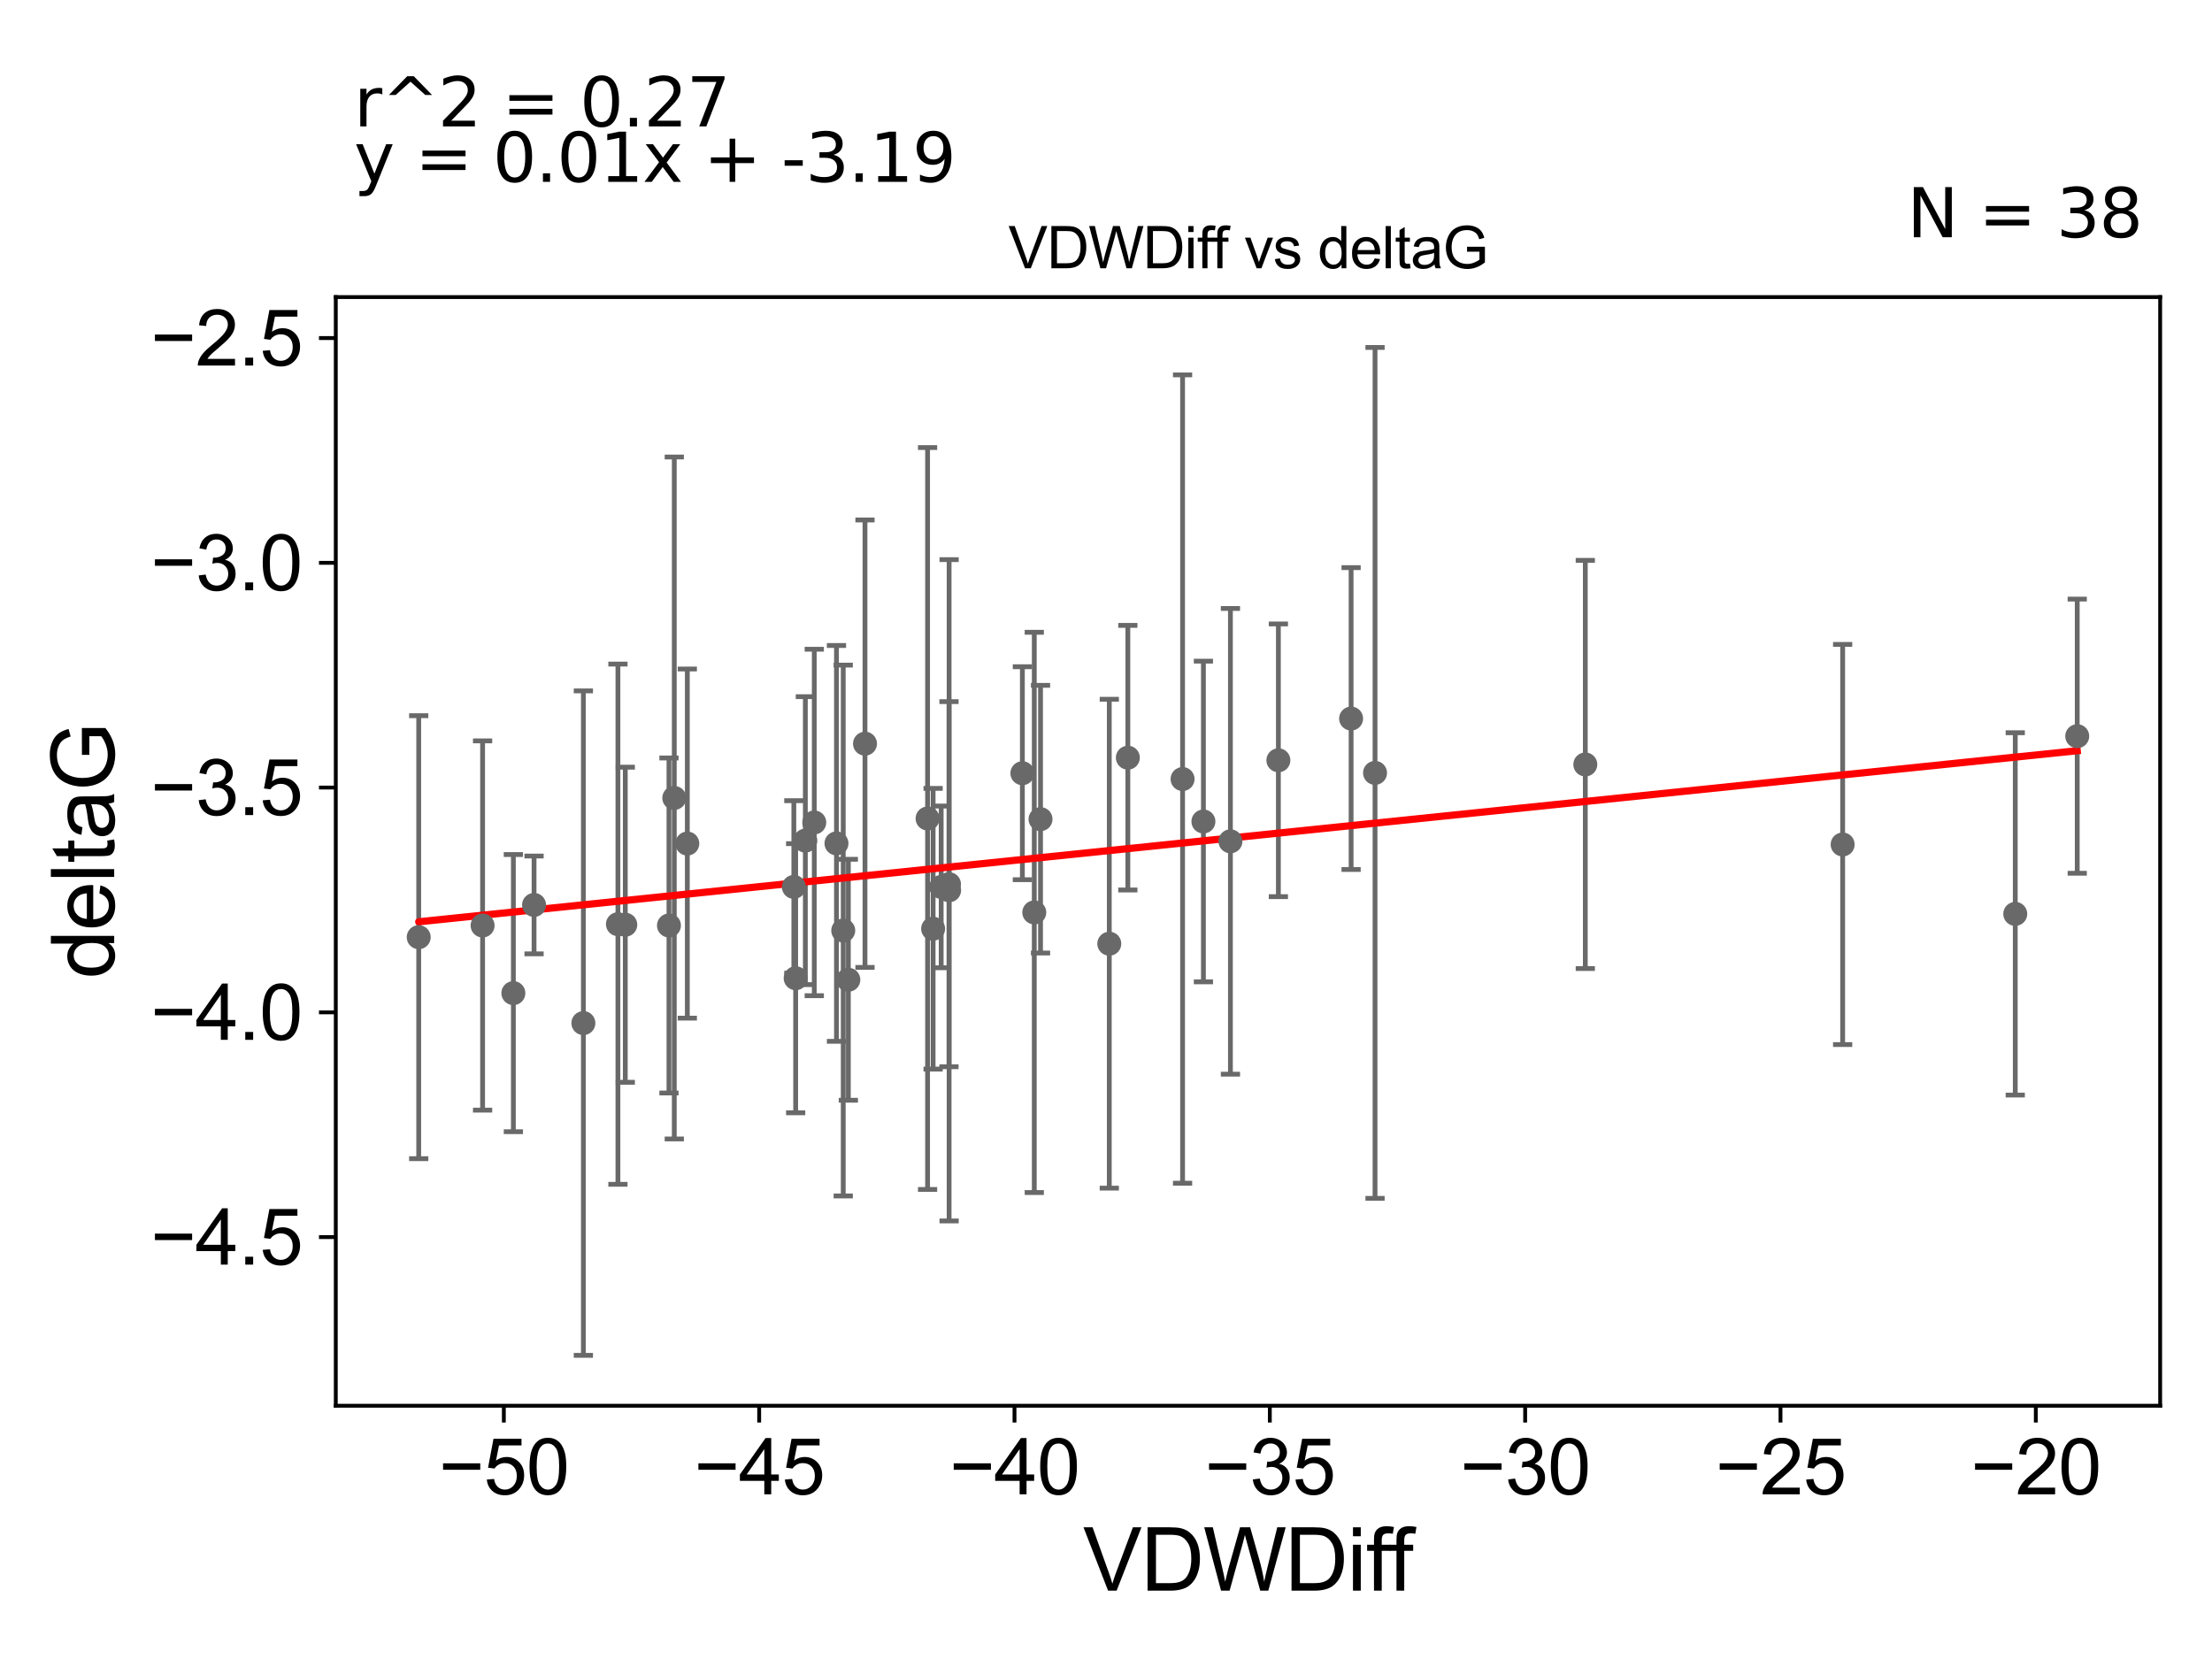 <?xml version="1.0" encoding="utf-8" standalone="no"?>
<!DOCTYPE svg PUBLIC "-//W3C//DTD SVG 1.1//EN"
  "http://www.w3.org/Graphics/SVG/1.1/DTD/svg11.dtd">
<svg xmlns:xlink="http://www.w3.org/1999/xlink" width="460.8pt" height="345.6pt" viewBox="0 0 460.8 345.6" xmlns="http://www.w3.org/2000/svg" version="1.1">
 <defs>
  <style type="text/css">*{stroke-linejoin: round; stroke-linecap: butt}</style>
 </defs>
 <g id="figure_1">
  <g id="patch_1">
   <path d="M 0 345.6 
L 460.8 345.6 
L 460.8 0 
L 0 0 
z
" style="fill: #ffffff"/>
  </g>
  <g id="axes_1">
   <g id="patch_2">
    <path d="M 69.95 292.84 
L 450 292.84 
L 450 61.886 
L 69.95 61.886 
z
" style="fill: #ffffff"/>
   </g>
   <g id="PathCollection_1">
    <defs>
     <path id="mfe5ccac603" d="M 0 1.118 
C 0.297 1.118 0.581 1 0.791 0.791 
C 1 0.581 1.118 0.297 1.118 0 
C 1.118 -0.297 1 -0.581 0.791 -0.791 
C 0.581 -1 0.297 -1.118 0 -1.118 
C -0.297 -1.118 -0.581 -1 -0.791 -0.791 
C -1 -0.581 -1.118 -0.297 -1.118 0 
C -1.118 0.297 -1 0.581 -0.791 0.791 
C -0.581 1 -0.297 1.118 0 1.118 
z
" style="stroke: #696969"/>
    </defs>
    <g clip-path="url(#pf8e2406f65)">
     <use xlink:href="#mfe5ccac603" x="165.371" y="184.761" style="fill: #696969; stroke: #696969"/>
     <use xlink:href="#mfe5ccac603" x="128.725" y="192.525" style="fill: #696969; stroke: #696969"/>
     <use xlink:href="#mfe5ccac603" x="169.627" y="171.333" style="fill: #696969; stroke: #696969"/>
     <use xlink:href="#mfe5ccac603" x="87.225" y="195.232" style="fill: #696969; stroke: #696969"/>
     <use xlink:href="#mfe5ccac603" x="196.065" y="184.76" style="fill: #696969; stroke: #696969"/>
     <use xlink:href="#mfe5ccac603" x="167.769" y="175.117" style="fill: #696969; stroke: #696969"/>
     <use xlink:href="#mfe5ccac603" x="165.752" y="203.78" style="fill: #696969; stroke: #696969"/>
     <use xlink:href="#mfe5ccac603" x="130.259" y="192.639" style="fill: #696969; stroke: #696969"/>
     <use xlink:href="#mfe5ccac603" x="106.943" y="206.884" style="fill: #696969; stroke: #696969"/>
     <use xlink:href="#mfe5ccac603" x="180.194" y="154.924" style="fill: #696969; stroke: #696969"/>
     <use xlink:href="#mfe5ccac603" x="212.978" y="161.075" style="fill: #696969; stroke: #696969"/>
     <use xlink:href="#mfe5ccac603" x="140.466" y="166.231" style="fill: #696969; stroke: #696969"/>
     <use xlink:href="#mfe5ccac603" x="100.533" y="192.8" style="fill: #696969; stroke: #696969"/>
     <use xlink:href="#mfe5ccac603" x="197.691" y="184.191" style="fill: #696969; stroke: #696969"/>
     <use xlink:href="#mfe5ccac603" x="139.359" y="192.796" style="fill: #696969; stroke: #696969"/>
     <use xlink:href="#mfe5ccac603" x="215.46" y="190.072" style="fill: #696969; stroke: #696969"/>
     <use xlink:href="#mfe5ccac603" x="174.253" y="175.694" style="fill: #696969; stroke: #696969"/>
     <use xlink:href="#mfe5ccac603" x="197.717" y="185.462" style="fill: #696969; stroke: #696969"/>
     <use xlink:href="#mfe5ccac603" x="193.231" y="170.508" style="fill: #696969; stroke: #696969"/>
     <use xlink:href="#mfe5ccac603" x="121.528" y="213.13" style="fill: #696969; stroke: #696969"/>
     <use xlink:href="#mfe5ccac603" x="194.385" y="193.469" style="fill: #696969; stroke: #696969"/>
     <use xlink:href="#mfe5ccac603" x="175.662" y="193.848" style="fill: #696969; stroke: #696969"/>
     <use xlink:href="#mfe5ccac603" x="111.254" y="188.515" style="fill: #696969; stroke: #696969"/>
     <use xlink:href="#mfe5ccac603" x="143.181" y="175.729" style="fill: #696969; stroke: #696969"/>
     <use xlink:href="#mfe5ccac603" x="176.726" y="204.101" style="fill: #696969; stroke: #696969"/>
     <use xlink:href="#mfe5ccac603" x="266.31" y="158.383" style="fill: #696969; stroke: #696969"/>
     <use xlink:href="#mfe5ccac603" x="231.086" y="196.59" style="fill: #696969; stroke: #696969"/>
     <use xlink:href="#mfe5ccac603" x="281.46" y="149.688" style="fill: #696969; stroke: #696969"/>
     <use xlink:href="#mfe5ccac603" x="250.693" y="171.131" style="fill: #696969; stroke: #696969"/>
     <use xlink:href="#mfe5ccac603" x="216.761" y="170.646" style="fill: #696969; stroke: #696969"/>
     <use xlink:href="#mfe5ccac603" x="246.352" y="162.29" style="fill: #696969; stroke: #696969"/>
     <use xlink:href="#mfe5ccac603" x="286.446" y="161.01" style="fill: #696969; stroke: #696969"/>
     <use xlink:href="#mfe5ccac603" x="234.951" y="157.84" style="fill: #696969; stroke: #696969"/>
     <use xlink:href="#mfe5ccac603" x="256.322" y="175.263" style="fill: #696969; stroke: #696969"/>
     <use xlink:href="#mfe5ccac603" x="330.249" y="159.25" style="fill: #696969; stroke: #696969"/>
     <use xlink:href="#mfe5ccac603" x="419.815" y="190.382" style="fill: #696969; stroke: #696969"/>
     <use xlink:href="#mfe5ccac603" x="383.857" y="175.921" style="fill: #696969; stroke: #696969"/>
     <use xlink:href="#mfe5ccac603" x="432.725" y="153.36" style="fill: #696969; stroke: #696969"/>
    </g>
   </g>
   <g id="matplotlib.axis_1">
    <g id="xtick_1">
     <g id="line2d_1">
      <defs>
       <path id="m1fc69890d7" d="M 0 0 
L 0 3.5 
" style="stroke: #000000; stroke-width: 0.8"/>
      </defs>
      <g>
       <use xlink:href="#m1fc69890d7" x="104.959" y="292.84" style="stroke: #000000; stroke-width: 0.8"/>
      </g>
     </g>
     <g id="text_1">
      <!-- −50 -->
      <g transform="translate(91.389 311.293)scale(0.16 -0.16)">
       <defs>
        <path id="ArialMT-2212" d="M 3381 1997 
L 356 1997 
L 356 2522 
L 3381 2522 
L 3381 1997 
z
" transform="scale(0.016)"/>
        <path id="ArialMT-35" d="M 266 1200 
L 856 1250 
Q 922 819 1161 601 
Q 1400 384 1738 384 
Q 2144 384 2425 690 
Q 2706 997 2706 1503 
Q 2706 1984 2436 2262 
Q 2166 2541 1728 2541 
Q 1456 2541 1237 2417 
Q 1019 2294 894 2097 
L 366 2166 
L 809 4519 
L 3088 4519 
L 3088 3981 
L 1259 3981 
L 1013 2750 
Q 1425 3038 1878 3038 
Q 2478 3038 2890 2622 
Q 3303 2206 3303 1553 
Q 3303 931 2941 478 
Q 2500 -78 1738 -78 
Q 1113 -78 717 272 
Q 322 622 266 1200 
z
" transform="scale(0.016)"/>
        <path id="ArialMT-30" d="M 266 2259 
Q 266 3072 433 3567 
Q 600 4063 929 4331 
Q 1259 4600 1759 4600 
Q 2128 4600 2406 4451 
Q 2684 4303 2865 4023 
Q 3047 3744 3150 3342 
Q 3253 2941 3253 2259 
Q 3253 1453 3087 958 
Q 2922 463 2592 192 
Q 2263 -78 1759 -78 
Q 1097 -78 719 397 
Q 266 969 266 2259 
z
M 844 2259 
Q 844 1131 1108 757 
Q 1372 384 1759 384 
Q 2147 384 2411 759 
Q 2675 1134 2675 2259 
Q 2675 3391 2411 3762 
Q 2147 4134 1753 4134 
Q 1366 4134 1134 3806 
Q 844 3388 844 2259 
z
" transform="scale(0.016)"/>
       </defs>
       <use xlink:href="#ArialMT-2212"/>
       <use xlink:href="#ArialMT-35" x="58.398"/>
       <use xlink:href="#ArialMT-30" x="114.014"/>
      </g>
     </g>
    </g>
    <g id="xtick_2">
     <g id="line2d_2">
      <g>
       <use xlink:href="#m1fc69890d7" x="158.149" y="292.84" style="stroke: #000000; stroke-width: 0.8"/>
      </g>
     </g>
     <g id="text_2">
      <!-- −45 -->
      <g transform="translate(144.579 311.293)scale(0.16 -0.16)">
       <defs>
        <path id="ArialMT-34" d="M 2069 0 
L 2069 1097 
L 81 1097 
L 81 1613 
L 2172 4581 
L 2631 4581 
L 2631 1613 
L 3250 1613 
L 3250 1097 
L 2631 1097 
L 2631 0 
L 2069 0 
z
M 2069 1613 
L 2069 3678 
L 634 1613 
L 2069 1613 
z
" transform="scale(0.016)"/>
       </defs>
       <use xlink:href="#ArialMT-2212"/>
       <use xlink:href="#ArialMT-34" x="58.398"/>
       <use xlink:href="#ArialMT-35" x="114.014"/>
      </g>
     </g>
    </g>
    <g id="xtick_3">
     <g id="line2d_3">
      <g>
       <use xlink:href="#m1fc69890d7" x="211.338" y="292.84" style="stroke: #000000; stroke-width: 0.8"/>
      </g>
     </g>
     <g id="text_3">
      <!-- −40 -->
      <g transform="translate(197.768 311.293)scale(0.16 -0.16)">
       <use xlink:href="#ArialMT-2212"/>
       <use xlink:href="#ArialMT-34" x="58.398"/>
       <use xlink:href="#ArialMT-30" x="114.014"/>
      </g>
     </g>
    </g>
    <g id="xtick_4">
     <g id="line2d_4">
      <g>
       <use xlink:href="#m1fc69890d7" x="264.528" y="292.84" style="stroke: #000000; stroke-width: 0.8"/>
      </g>
     </g>
     <g id="text_4">
      <!-- −35 -->
      <g transform="translate(250.958 311.293)scale(0.16 -0.16)">
       <defs>
        <path id="ArialMT-33" d="M 269 1209 
L 831 1284 
Q 928 806 1161 595 
Q 1394 384 1728 384 
Q 2125 384 2398 659 
Q 2672 934 2672 1341 
Q 2672 1728 2419 1979 
Q 2166 2231 1775 2231 
Q 1616 2231 1378 2169 
L 1441 2663 
Q 1497 2656 1531 2656 
Q 1891 2656 2178 2843 
Q 2466 3031 2466 3422 
Q 2466 3731 2256 3934 
Q 2047 4138 1716 4138 
Q 1388 4138 1169 3931 
Q 950 3725 888 3313 
L 325 3413 
Q 428 3978 793 4289 
Q 1159 4600 1703 4600 
Q 2078 4600 2393 4439 
Q 2709 4278 2876 4000 
Q 3044 3722 3044 3409 
Q 3044 3113 2884 2869 
Q 2725 2625 2413 2481 
Q 2819 2388 3044 2092 
Q 3269 1797 3269 1353 
Q 3269 753 2831 336 
Q 2394 -81 1725 -81 
Q 1122 -81 723 278 
Q 325 638 269 1209 
z
" transform="scale(0.016)"/>
       </defs>
       <use xlink:href="#ArialMT-2212"/>
       <use xlink:href="#ArialMT-33" x="58.398"/>
       <use xlink:href="#ArialMT-35" x="114.014"/>
      </g>
     </g>
    </g>
    <g id="xtick_5">
     <g id="line2d_5">
      <g>
       <use xlink:href="#m1fc69890d7" x="317.718" y="292.84" style="stroke: #000000; stroke-width: 0.8"/>
      </g>
     </g>
     <g id="text_5">
      <!-- −30 -->
      <g transform="translate(304.148 311.293)scale(0.16 -0.16)">
       <use xlink:href="#ArialMT-2212"/>
       <use xlink:href="#ArialMT-33" x="58.398"/>
       <use xlink:href="#ArialMT-30" x="114.014"/>
      </g>
     </g>
    </g>
    <g id="xtick_6">
     <g id="line2d_6">
      <g>
       <use xlink:href="#m1fc69890d7" x="370.907" y="292.84" style="stroke: #000000; stroke-width: 0.8"/>
      </g>
     </g>
     <g id="text_6">
      <!-- −25 -->
      <g transform="translate(357.337 311.293)scale(0.16 -0.16)">
       <defs>
        <path id="ArialMT-32" d="M 3222 541 
L 3222 0 
L 194 0 
Q 188 203 259 391 
Q 375 700 629 1000 
Q 884 1300 1366 1694 
Q 2113 2306 2375 2664 
Q 2638 3022 2638 3341 
Q 2638 3675 2398 3904 
Q 2159 4134 1775 4134 
Q 1369 4134 1125 3890 
Q 881 3647 878 3216 
L 300 3275 
Q 359 3922 746 4261 
Q 1134 4600 1788 4600 
Q 2447 4600 2831 4234 
Q 3216 3869 3216 3328 
Q 3216 3053 3103 2787 
Q 2991 2522 2730 2228 
Q 2469 1934 1863 1422 
Q 1356 997 1212 845 
Q 1069 694 975 541 
L 3222 541 
z
" transform="scale(0.016)"/>
       </defs>
       <use xlink:href="#ArialMT-2212"/>
       <use xlink:href="#ArialMT-32" x="58.398"/>
       <use xlink:href="#ArialMT-35" x="114.014"/>
      </g>
     </g>
    </g>
    <g id="xtick_7">
     <g id="line2d_7">
      <g>
       <use xlink:href="#m1fc69890d7" x="424.097" y="292.84" style="stroke: #000000; stroke-width: 0.8"/>
      </g>
     </g>
     <g id="text_7">
      <!-- −20 -->
      <g transform="translate(410.527 311.293)scale(0.16 -0.16)">
       <use xlink:href="#ArialMT-2212"/>
       <use xlink:href="#ArialMT-32" x="58.398"/>
       <use xlink:href="#ArialMT-30" x="114.014"/>
      </g>
     </g>
    </g>
    <g id="text_8">
     <!-- VDWDiff -->
     <g transform="translate(225.634 331.357)scale(0.18 -0.18)">
      <defs>
       <path id="ArialMT-56" d="M 1803 0 
L 28 4581 
L 684 4581 
L 1875 1253 
Q 2019 853 2116 503 
Q 2222 878 2363 1253 
L 3600 4581 
L 4219 4581 
L 2425 0 
L 1803 0 
z
" transform="scale(0.016)"/>
       <path id="ArialMT-44" d="M 494 0 
L 494 4581 
L 2072 4581 
Q 2606 4581 2888 4516 
Q 3281 4425 3559 4188 
Q 3922 3881 4101 3404 
Q 4281 2928 4281 2316 
Q 4281 1794 4159 1391 
Q 4038 988 3847 723 
Q 3656 459 3429 307 
Q 3203 156 2883 78 
Q 2563 0 2147 0 
L 494 0 
z
M 1100 541 
L 2078 541 
Q 2531 541 2789 625 
Q 3047 709 3200 863 
Q 3416 1078 3536 1442 
Q 3656 1806 3656 2325 
Q 3656 3044 3420 3430 
Q 3184 3816 2847 3947 
Q 2603 4041 2063 4041 
L 1100 4041 
L 1100 541 
z
" transform="scale(0.016)"/>
       <path id="ArialMT-57" d="M 1294 0 
L 78 4581 
L 700 4581 
L 1397 1578 
Q 1509 1106 1591 641 
Q 1766 1375 1797 1488 
L 2669 4581 
L 3400 4581 
L 4056 2263 
Q 4303 1400 4413 641 
Q 4500 1075 4641 1638 
L 5359 4581 
L 5969 4581 
L 4713 0 
L 4128 0 
L 3163 3491 
Q 3041 3928 3019 4028 
Q 2947 3713 2884 3491 
L 1913 0 
L 1294 0 
z
" transform="scale(0.016)"/>
       <path id="ArialMT-69" d="M 425 3934 
L 425 4581 
L 988 4581 
L 988 3934 
L 425 3934 
z
M 425 0 
L 425 3319 
L 988 3319 
L 988 0 
L 425 0 
z
" transform="scale(0.016)"/>
       <path id="ArialMT-66" d="M 556 0 
L 556 2881 
L 59 2881 
L 59 3319 
L 556 3319 
L 556 3672 
Q 556 4006 616 4169 
Q 697 4388 901 4523 
Q 1106 4659 1475 4659 
Q 1713 4659 2000 4603 
L 1916 4113 
Q 1741 4144 1584 4144 
Q 1328 4144 1222 4034 
Q 1116 3925 1116 3625 
L 1116 3319 
L 1763 3319 
L 1763 2881 
L 1116 2881 
L 1116 0 
L 556 0 
z
" transform="scale(0.016)"/>
      </defs>
      <use xlink:href="#ArialMT-56"/>
      <use xlink:href="#ArialMT-44" x="66.699"/>
      <use xlink:href="#ArialMT-57" x="138.916"/>
      <use xlink:href="#ArialMT-44" x="233.301"/>
      <use xlink:href="#ArialMT-69" x="305.518"/>
      <use xlink:href="#ArialMT-66" x="327.734"/>
      <use xlink:href="#ArialMT-66" x="353.768"/>
     </g>
    </g>
   </g>
   <g id="matplotlib.axis_2">
    <g id="ytick_1">
     <g id="line2d_8">
      <defs>
       <path id="m2e48307580" d="M 0 0 
L -3.5 0 
" style="stroke: #000000; stroke-width: 0.8"/>
      </defs>
      <g>
       <use xlink:href="#m2e48307580" x="69.95" y="257.714" style="stroke: #000000; stroke-width: 0.8"/>
      </g>
     </g>
     <g id="text_9">
      <!-- −4.5 -->
      <g transform="translate(31.365 263.441)scale(0.16 -0.16)">
       <defs>
        <path id="ArialMT-2e" d="M 581 0 
L 581 641 
L 1222 641 
L 1222 0 
L 581 0 
z
" transform="scale(0.016)"/>
       </defs>
       <use xlink:href="#ArialMT-2212"/>
       <use xlink:href="#ArialMT-34" x="58.398"/>
       <use xlink:href="#ArialMT-2e" x="114.014"/>
       <use xlink:href="#ArialMT-35" x="141.797"/>
      </g>
     </g>
    </g>
    <g id="ytick_2">
     <g id="line2d_9">
      <g>
       <use xlink:href="#m2e48307580" x="69.95" y="210.891" style="stroke: #000000; stroke-width: 0.8"/>
      </g>
     </g>
     <g id="text_10">
      <!-- −4.0 -->
      <g transform="translate(31.365 216.618)scale(0.16 -0.16)">
       <use xlink:href="#ArialMT-2212"/>
       <use xlink:href="#ArialMT-34" x="58.398"/>
       <use xlink:href="#ArialMT-2e" x="114.014"/>
       <use xlink:href="#ArialMT-30" x="141.797"/>
      </g>
     </g>
    </g>
    <g id="ytick_3">
     <g id="line2d_10">
      <g>
       <use xlink:href="#m2e48307580" x="69.95" y="164.068" style="stroke: #000000; stroke-width: 0.8"/>
      </g>
     </g>
     <g id="text_11">
      <!-- −3.5 -->
      <g transform="translate(31.365 169.794)scale(0.16 -0.16)">
       <use xlink:href="#ArialMT-2212"/>
       <use xlink:href="#ArialMT-33" x="58.398"/>
       <use xlink:href="#ArialMT-2e" x="114.014"/>
       <use xlink:href="#ArialMT-35" x="141.797"/>
      </g>
     </g>
    </g>
    <g id="ytick_4">
     <g id="line2d_11">
      <g>
       <use xlink:href="#m2e48307580" x="69.95" y="117.245" style="stroke: #000000; stroke-width: 0.8"/>
      </g>
     </g>
     <g id="text_12">
      <!-- −3.0 -->
      <g transform="translate(31.365 122.971)scale(0.16 -0.16)">
       <use xlink:href="#ArialMT-2212"/>
       <use xlink:href="#ArialMT-33" x="58.398"/>
       <use xlink:href="#ArialMT-2e" x="114.014"/>
       <use xlink:href="#ArialMT-30" x="141.797"/>
      </g>
     </g>
    </g>
    <g id="ytick_5">
     <g id="line2d_12">
      <g>
       <use xlink:href="#m2e48307580" x="69.95" y="70.422" style="stroke: #000000; stroke-width: 0.8"/>
      </g>
     </g>
     <g id="text_13">
      <!-- −2.5 -->
      <g transform="translate(31.365 76.148)scale(0.16 -0.16)">
       <use xlink:href="#ArialMT-2212"/>
       <use xlink:href="#ArialMT-32" x="58.398"/>
       <use xlink:href="#ArialMT-2e" x="114.014"/>
       <use xlink:href="#ArialMT-35" x="141.797"/>
      </g>
     </g>
    </g>
    <g id="text_14">
     <!-- deltaG -->
     <g transform="translate(23.788 203.878)rotate(-90)scale(0.18 -0.18)">
      <defs>
       <path id="ArialMT-64" d="M 2575 0 
L 2575 419 
Q 2259 -75 1647 -75 
Q 1250 -75 917 144 
Q 584 363 401 755 
Q 219 1147 219 1656 
Q 219 2153 384 2558 
Q 550 2963 881 3178 
Q 1213 3394 1622 3394 
Q 1922 3394 2156 3267 
Q 2391 3141 2538 2938 
L 2538 4581 
L 3097 4581 
L 3097 0 
L 2575 0 
z
M 797 1656 
Q 797 1019 1065 703 
Q 1334 388 1700 388 
Q 2069 388 2326 689 
Q 2584 991 2584 1609 
Q 2584 2291 2321 2609 
Q 2059 2928 1675 2928 
Q 1300 2928 1048 2622 
Q 797 2316 797 1656 
z
" transform="scale(0.016)"/>
       <path id="ArialMT-65" d="M 2694 1069 
L 3275 997 
Q 3138 488 2766 206 
Q 2394 -75 1816 -75 
Q 1088 -75 661 373 
Q 234 822 234 1631 
Q 234 2469 665 2931 
Q 1097 3394 1784 3394 
Q 2450 3394 2872 2941 
Q 3294 2488 3294 1666 
Q 3294 1616 3291 1516 
L 816 1516 
Q 847 969 1125 678 
Q 1403 388 1819 388 
Q 2128 388 2347 550 
Q 2566 713 2694 1069 
z
M 847 1978 
L 2700 1978 
Q 2663 2397 2488 2606 
Q 2219 2931 1791 2931 
Q 1403 2931 1139 2672 
Q 875 2413 847 1978 
z
" transform="scale(0.016)"/>
       <path id="ArialMT-6c" d="M 409 0 
L 409 4581 
L 972 4581 
L 972 0 
L 409 0 
z
" transform="scale(0.016)"/>
       <path id="ArialMT-74" d="M 1650 503 
L 1731 6 
Q 1494 -44 1306 -44 
Q 1000 -44 831 53 
Q 663 150 594 308 
Q 525 466 525 972 
L 525 2881 
L 113 2881 
L 113 3319 
L 525 3319 
L 525 4141 
L 1084 4478 
L 1084 3319 
L 1650 3319 
L 1650 2881 
L 1084 2881 
L 1084 941 
Q 1084 700 1114 631 
Q 1144 563 1211 522 
Q 1278 481 1403 481 
Q 1497 481 1650 503 
z
" transform="scale(0.016)"/>
       <path id="ArialMT-61" d="M 2588 409 
Q 2275 144 1986 34 
Q 1697 -75 1366 -75 
Q 819 -75 525 192 
Q 231 459 231 875 
Q 231 1119 342 1320 
Q 453 1522 633 1644 
Q 813 1766 1038 1828 
Q 1203 1872 1538 1913 
Q 2219 1994 2541 2106 
Q 2544 2222 2544 2253 
Q 2544 2597 2384 2738 
Q 2169 2928 1744 2928 
Q 1347 2928 1158 2789 
Q 969 2650 878 2297 
L 328 2372 
Q 403 2725 575 2942 
Q 747 3159 1072 3276 
Q 1397 3394 1825 3394 
Q 2250 3394 2515 3294 
Q 2781 3194 2906 3042 
Q 3031 2891 3081 2659 
Q 3109 2516 3109 2141 
L 3109 1391 
Q 3109 606 3145 398 
Q 3181 191 3288 0 
L 2700 0 
Q 2613 175 2588 409 
z
M 2541 1666 
Q 2234 1541 1622 1453 
Q 1275 1403 1131 1340 
Q 988 1278 909 1158 
Q 831 1038 831 891 
Q 831 666 1001 516 
Q 1172 366 1500 366 
Q 1825 366 2078 508 
Q 2331 650 2450 897 
Q 2541 1088 2541 1459 
L 2541 1666 
z
" transform="scale(0.016)"/>
       <path id="ArialMT-47" d="M 2638 1797 
L 2638 2334 
L 4578 2338 
L 4578 638 
Q 4131 281 3656 101 
Q 3181 -78 2681 -78 
Q 2006 -78 1454 211 
Q 903 500 622 1047 
Q 341 1594 341 2269 
Q 341 2938 620 3517 
Q 900 4097 1425 4378 
Q 1950 4659 2634 4659 
Q 3131 4659 3532 4498 
Q 3934 4338 4162 4050 
Q 4391 3763 4509 3300 
L 3963 3150 
Q 3859 3500 3706 3700 
Q 3553 3900 3268 4020 
Q 2984 4141 2638 4141 
Q 2222 4141 1919 4014 
Q 1616 3888 1430 3681 
Q 1244 3475 1141 3228 
Q 966 2803 966 2306 
Q 966 1694 1177 1281 
Q 1388 869 1791 669 
Q 2194 469 2647 469 
Q 3041 469 3416 620 
Q 3791 772 3984 944 
L 3984 1797 
L 2638 1797 
z
" transform="scale(0.016)"/>
      </defs>
      <use xlink:href="#ArialMT-64"/>
      <use xlink:href="#ArialMT-65" x="55.615"/>
      <use xlink:href="#ArialMT-6c" x="111.23"/>
      <use xlink:href="#ArialMT-74" x="133.447"/>
      <use xlink:href="#ArialMT-61" x="161.23"/>
      <use xlink:href="#ArialMT-47" x="216.846"/>
     </g>
    </g>
   </g>
   <g id="LineCollection_1">
    <path d="M 165.371 202.726 
L 165.371 166.797 
" clip-path="url(#pf8e2406f65)" style="fill: none; stroke: #696969"/>
    <path d="M 128.725 246.712 
L 128.725 138.338 
" clip-path="url(#pf8e2406f65)" style="fill: none; stroke: #696969"/>
    <path d="M 169.627 207.422 
L 169.627 135.244 
" clip-path="url(#pf8e2406f65)" style="fill: none; stroke: #696969"/>
    <path d="M 87.225 241.374 
L 87.225 149.091 
" clip-path="url(#pf8e2406f65)" style="fill: none; stroke: #696969"/>
    <path d="M 196.065 201.606 
L 196.065 167.915 
" clip-path="url(#pf8e2406f65)" style="fill: none; stroke: #696969"/>
    <path d="M 167.769 205.109 
L 167.769 145.126 
" clip-path="url(#pf8e2406f65)" style="fill: none; stroke: #696969"/>
    <path d="M 165.752 231.814 
L 165.752 175.746 
" clip-path="url(#pf8e2406f65)" style="fill: none; stroke: #696969"/>
    <path d="M 130.259 225.46 
L 130.259 159.817 
" clip-path="url(#pf8e2406f65)" style="fill: none; stroke: #696969"/>
    <path d="M 106.943 235.75 
L 106.943 178.018 
" clip-path="url(#pf8e2406f65)" style="fill: none; stroke: #696969"/>
    <path d="M 180.194 201.53 
L 180.194 108.317 
" clip-path="url(#pf8e2406f65)" style="fill: none; stroke: #696969"/>
    <path d="M 212.978 183.258 
L 212.978 138.892 
" clip-path="url(#pf8e2406f65)" style="fill: none; stroke: #696969"/>
    <path d="M 140.466 237.261 
L 140.466 95.2 
" clip-path="url(#pf8e2406f65)" style="fill: none; stroke: #696969"/>
    <path d="M 100.533 231.261 
L 100.533 154.339 
" clip-path="url(#pf8e2406f65)" style="fill: none; stroke: #696969"/>
    <path d="M 197.691 222.221 
L 197.691 146.16 
" clip-path="url(#pf8e2406f65)" style="fill: none; stroke: #696969"/>
    <path d="M 139.359 227.693 
L 139.359 157.899 
" clip-path="url(#pf8e2406f65)" style="fill: none; stroke: #696969"/>
    <path d="M 215.46 248.427 
L 215.46 131.717 
" clip-path="url(#pf8e2406f65)" style="fill: none; stroke: #696969"/>
    <path d="M 174.253 216.922 
L 174.253 134.466 
" clip-path="url(#pf8e2406f65)" style="fill: none; stroke: #696969"/>
    <path d="M 197.717 254.343 
L 197.717 116.58 
" clip-path="url(#pf8e2406f65)" style="fill: none; stroke: #696969"/>
    <path d="M 193.231 247.781 
L 193.231 93.236 
" clip-path="url(#pf8e2406f65)" style="fill: none; stroke: #696969"/>
    <path d="M 121.528 282.342 
L 121.528 143.919 
" clip-path="url(#pf8e2406f65)" style="fill: none; stroke: #696969"/>
    <path d="M 194.385 222.707 
L 194.385 164.231 
" clip-path="url(#pf8e2406f65)" style="fill: none; stroke: #696969"/>
    <path d="M 175.662 249.141 
L 175.662 138.556 
" clip-path="url(#pf8e2406f65)" style="fill: none; stroke: #696969"/>
    <path d="M 111.254 198.701 
L 111.254 178.329 
" clip-path="url(#pf8e2406f65)" style="fill: none; stroke: #696969"/>
    <path d="M 143.181 212.096 
L 143.181 139.362 
" clip-path="url(#pf8e2406f65)" style="fill: none; stroke: #696969"/>
    <path d="M 176.726 229.199 
L 176.726 179.003 
" clip-path="url(#pf8e2406f65)" style="fill: none; stroke: #696969"/>
    <path d="M 266.31 186.788 
L 266.31 129.978 
" clip-path="url(#pf8e2406f65)" style="fill: none; stroke: #696969"/>
    <path d="M 231.086 247.511 
L 231.086 145.669 
" clip-path="url(#pf8e2406f65)" style="fill: none; stroke: #696969"/>
    <path d="M 281.46 181.128 
L 281.46 118.248 
" clip-path="url(#pf8e2406f65)" style="fill: none; stroke: #696969"/>
    <path d="M 250.693 204.534 
L 250.693 137.729 
" clip-path="url(#pf8e2406f65)" style="fill: none; stroke: #696969"/>
    <path d="M 216.761 198.527 
L 216.761 142.765 
" clip-path="url(#pf8e2406f65)" style="fill: none; stroke: #696969"/>
    <path d="M 246.352 246.486 
L 246.352 78.094 
" clip-path="url(#pf8e2406f65)" style="fill: none; stroke: #696969"/>
    <path d="M 286.446 249.637 
L 286.446 72.384 
" clip-path="url(#pf8e2406f65)" style="fill: none; stroke: #696969"/>
    <path d="M 234.951 185.402 
L 234.951 130.278 
" clip-path="url(#pf8e2406f65)" style="fill: none; stroke: #696969"/>
    <path d="M 256.322 223.772 
L 256.322 126.754 
" clip-path="url(#pf8e2406f65)" style="fill: none; stroke: #696969"/>
    <path d="M 330.249 201.766 
L 330.249 116.734 
" clip-path="url(#pf8e2406f65)" style="fill: none; stroke: #696969"/>
    <path d="M 419.815 228.122 
L 419.815 152.642 
" clip-path="url(#pf8e2406f65)" style="fill: none; stroke: #696969"/>
    <path d="M 383.857 217.602 
L 383.857 134.241 
" clip-path="url(#pf8e2406f65)" style="fill: none; stroke: #696969"/>
    <path d="M 432.725 181.92 
L 432.725 124.801 
" clip-path="url(#pf8e2406f65)" style="fill: none; stroke: #696969"/>
   </g>
   <g id="line2d_13">
    <defs>
     <path id="ma25e37b8d8" d="M 2 0 
L -2 -0 
" style="stroke: #696969"/>
    </defs>
    <g clip-path="url(#pf8e2406f65)">
     <use xlink:href="#ma25e37b8d8" x="165.371" y="202.726" style="fill: #696969; stroke: #696969"/>
     <use xlink:href="#ma25e37b8d8" x="128.725" y="246.712" style="fill: #696969; stroke: #696969"/>
     <use xlink:href="#ma25e37b8d8" x="169.627" y="207.422" style="fill: #696969; stroke: #696969"/>
     <use xlink:href="#ma25e37b8d8" x="87.225" y="241.374" style="fill: #696969; stroke: #696969"/>
     <use xlink:href="#ma25e37b8d8" x="196.065" y="201.606" style="fill: #696969; stroke: #696969"/>
     <use xlink:href="#ma25e37b8d8" x="167.769" y="205.109" style="fill: #696969; stroke: #696969"/>
     <use xlink:href="#ma25e37b8d8" x="165.752" y="231.814" style="fill: #696969; stroke: #696969"/>
     <use xlink:href="#ma25e37b8d8" x="130.259" y="225.46" style="fill: #696969; stroke: #696969"/>
     <use xlink:href="#ma25e37b8d8" x="106.943" y="235.75" style="fill: #696969; stroke: #696969"/>
     <use xlink:href="#ma25e37b8d8" x="180.194" y="201.53" style="fill: #696969; stroke: #696969"/>
     <use xlink:href="#ma25e37b8d8" x="212.978" y="183.258" style="fill: #696969; stroke: #696969"/>
     <use xlink:href="#ma25e37b8d8" x="140.466" y="237.261" style="fill: #696969; stroke: #696969"/>
     <use xlink:href="#ma25e37b8d8" x="100.533" y="231.261" style="fill: #696969; stroke: #696969"/>
     <use xlink:href="#ma25e37b8d8" x="197.691" y="222.221" style="fill: #696969; stroke: #696969"/>
     <use xlink:href="#ma25e37b8d8" x="139.359" y="227.693" style="fill: #696969; stroke: #696969"/>
     <use xlink:href="#ma25e37b8d8" x="215.46" y="248.427" style="fill: #696969; stroke: #696969"/>
     <use xlink:href="#ma25e37b8d8" x="174.253" y="216.922" style="fill: #696969; stroke: #696969"/>
     <use xlink:href="#ma25e37b8d8" x="197.717" y="254.343" style="fill: #696969; stroke: #696969"/>
     <use xlink:href="#ma25e37b8d8" x="193.231" y="247.781" style="fill: #696969; stroke: #696969"/>
     <use xlink:href="#ma25e37b8d8" x="121.528" y="282.342" style="fill: #696969; stroke: #696969"/>
     <use xlink:href="#ma25e37b8d8" x="194.385" y="222.707" style="fill: #696969; stroke: #696969"/>
     <use xlink:href="#ma25e37b8d8" x="175.662" y="249.141" style="fill: #696969; stroke: #696969"/>
     <use xlink:href="#ma25e37b8d8" x="111.254" y="198.701" style="fill: #696969; stroke: #696969"/>
     <use xlink:href="#ma25e37b8d8" x="143.181" y="212.096" style="fill: #696969; stroke: #696969"/>
     <use xlink:href="#ma25e37b8d8" x="176.726" y="229.199" style="fill: #696969; stroke: #696969"/>
     <use xlink:href="#ma25e37b8d8" x="266.31" y="186.788" style="fill: #696969; stroke: #696969"/>
     <use xlink:href="#ma25e37b8d8" x="231.086" y="247.511" style="fill: #696969; stroke: #696969"/>
     <use xlink:href="#ma25e37b8d8" x="281.46" y="181.128" style="fill: #696969; stroke: #696969"/>
     <use xlink:href="#ma25e37b8d8" x="250.693" y="204.534" style="fill: #696969; stroke: #696969"/>
     <use xlink:href="#ma25e37b8d8" x="216.761" y="198.527" style="fill: #696969; stroke: #696969"/>
     <use xlink:href="#ma25e37b8d8" x="246.352" y="246.486" style="fill: #696969; stroke: #696969"/>
     <use xlink:href="#ma25e37b8d8" x="286.446" y="249.637" style="fill: #696969; stroke: #696969"/>
     <use xlink:href="#ma25e37b8d8" x="234.951" y="185.402" style="fill: #696969; stroke: #696969"/>
     <use xlink:href="#ma25e37b8d8" x="256.322" y="223.772" style="fill: #696969; stroke: #696969"/>
     <use xlink:href="#ma25e37b8d8" x="330.249" y="201.766" style="fill: #696969; stroke: #696969"/>
     <use xlink:href="#ma25e37b8d8" x="419.815" y="228.122" style="fill: #696969; stroke: #696969"/>
     <use xlink:href="#ma25e37b8d8" x="383.857" y="217.602" style="fill: #696969; stroke: #696969"/>
     <use xlink:href="#ma25e37b8d8" x="432.725" y="181.92" style="fill: #696969; stroke: #696969"/>
    </g>
   </g>
   <g id="line2d_14">
    <g clip-path="url(#pf8e2406f65)">
     <use xlink:href="#ma25e37b8d8" x="165.371" y="166.797" style="fill: #696969; stroke: #696969"/>
     <use xlink:href="#ma25e37b8d8" x="128.725" y="138.338" style="fill: #696969; stroke: #696969"/>
     <use xlink:href="#ma25e37b8d8" x="169.627" y="135.244" style="fill: #696969; stroke: #696969"/>
     <use xlink:href="#ma25e37b8d8" x="87.225" y="149.091" style="fill: #696969; stroke: #696969"/>
     <use xlink:href="#ma25e37b8d8" x="196.065" y="167.915" style="fill: #696969; stroke: #696969"/>
     <use xlink:href="#ma25e37b8d8" x="167.769" y="145.126" style="fill: #696969; stroke: #696969"/>
     <use xlink:href="#ma25e37b8d8" x="165.752" y="175.746" style="fill: #696969; stroke: #696969"/>
     <use xlink:href="#ma25e37b8d8" x="130.259" y="159.817" style="fill: #696969; stroke: #696969"/>
     <use xlink:href="#ma25e37b8d8" x="106.943" y="178.018" style="fill: #696969; stroke: #696969"/>
     <use xlink:href="#ma25e37b8d8" x="180.194" y="108.317" style="fill: #696969; stroke: #696969"/>
     <use xlink:href="#ma25e37b8d8" x="212.978" y="138.892" style="fill: #696969; stroke: #696969"/>
     <use xlink:href="#ma25e37b8d8" x="140.466" y="95.2" style="fill: #696969; stroke: #696969"/>
     <use xlink:href="#ma25e37b8d8" x="100.533" y="154.339" style="fill: #696969; stroke: #696969"/>
     <use xlink:href="#ma25e37b8d8" x="197.691" y="146.16" style="fill: #696969; stroke: #696969"/>
     <use xlink:href="#ma25e37b8d8" x="139.359" y="157.899" style="fill: #696969; stroke: #696969"/>
     <use xlink:href="#ma25e37b8d8" x="215.46" y="131.717" style="fill: #696969; stroke: #696969"/>
     <use xlink:href="#ma25e37b8d8" x="174.253" y="134.466" style="fill: #696969; stroke: #696969"/>
     <use xlink:href="#ma25e37b8d8" x="197.717" y="116.58" style="fill: #696969; stroke: #696969"/>
     <use xlink:href="#ma25e37b8d8" x="193.231" y="93.236" style="fill: #696969; stroke: #696969"/>
     <use xlink:href="#ma25e37b8d8" x="121.528" y="143.919" style="fill: #696969; stroke: #696969"/>
     <use xlink:href="#ma25e37b8d8" x="194.385" y="164.231" style="fill: #696969; stroke: #696969"/>
     <use xlink:href="#ma25e37b8d8" x="175.662" y="138.556" style="fill: #696969; stroke: #696969"/>
     <use xlink:href="#ma25e37b8d8" x="111.254" y="178.329" style="fill: #696969; stroke: #696969"/>
     <use xlink:href="#ma25e37b8d8" x="143.181" y="139.362" style="fill: #696969; stroke: #696969"/>
     <use xlink:href="#ma25e37b8d8" x="176.726" y="179.003" style="fill: #696969; stroke: #696969"/>
     <use xlink:href="#ma25e37b8d8" x="266.31" y="129.978" style="fill: #696969; stroke: #696969"/>
     <use xlink:href="#ma25e37b8d8" x="231.086" y="145.669" style="fill: #696969; stroke: #696969"/>
     <use xlink:href="#ma25e37b8d8" x="281.46" y="118.248" style="fill: #696969; stroke: #696969"/>
     <use xlink:href="#ma25e37b8d8" x="250.693" y="137.729" style="fill: #696969; stroke: #696969"/>
     <use xlink:href="#ma25e37b8d8" x="216.761" y="142.765" style="fill: #696969; stroke: #696969"/>
     <use xlink:href="#ma25e37b8d8" x="246.352" y="78.094" style="fill: #696969; stroke: #696969"/>
     <use xlink:href="#ma25e37b8d8" x="286.446" y="72.384" style="fill: #696969; stroke: #696969"/>
     <use xlink:href="#ma25e37b8d8" x="234.951" y="130.278" style="fill: #696969; stroke: #696969"/>
     <use xlink:href="#ma25e37b8d8" x="256.322" y="126.754" style="fill: #696969; stroke: #696969"/>
     <use xlink:href="#ma25e37b8d8" x="330.249" y="116.734" style="fill: #696969; stroke: #696969"/>
     <use xlink:href="#ma25e37b8d8" x="419.815" y="152.642" style="fill: #696969; stroke: #696969"/>
     <use xlink:href="#ma25e37b8d8" x="383.857" y="134.241" style="fill: #696969; stroke: #696969"/>
     <use xlink:href="#ma25e37b8d8" x="432.725" y="124.801" style="fill: #696969; stroke: #696969"/>
    </g>
   </g>
   <g id="line2d_15">
    <path d="M 165.371 183.966 
L 128.725 187.746 
L 169.627 183.527 
L 87.225 192.026 
L 196.065 180.8 
L 167.769 183.719 
L 165.752 183.927 
L 130.259 187.588 
L 106.943 189.992 
L 180.194 182.437 
L 212.978 179.056 
L 140.466 186.535 
L 100.533 190.654 
L 197.691 180.633 
L 139.359 186.649 
L 215.46 178.8 
L 174.253 183.05 
L 197.717 180.63 
L 193.231 181.093 
L 121.528 188.488 
L 194.385 180.974 
L 175.662 182.905 
L 111.254 189.548 
L 143.181 186.255 
L 176.726 182.795 
L 266.31 173.555 
L 231.086 177.188 
L 281.46 171.993 
L 250.693 175.166 
L 216.761 178.666 
L 246.352 175.614 
L 286.446 171.478 
L 234.951 176.79 
L 256.322 174.585 
L 330.249 166.96 
L 419.815 157.723 
L 383.857 161.431 
L 432.725 156.391 
" clip-path="url(#pf8e2406f65)" style="fill: none; stroke: #ff0000; stroke-width: 1.5; stroke-linecap: square"/>
   </g>
   <g id="line2d_16">
    <defs>
     <path id="m4875f15407" d="M 0 2 
C 0.53 2 1.039 1.789 1.414 1.414 
C 1.789 1.039 2 0.53 2 0 
C 2 -0.53 1.789 -1.039 1.414 -1.414 
C 1.039 -1.789 0.53 -2 0 -2 
C -0.53 -2 -1.039 -1.789 -1.414 -1.414 
C -1.789 -1.039 -2 -0.53 -2 0 
C -2 0.53 -1.789 1.039 -1.414 1.414 
C -1.039 1.789 -0.53 2 0 2 
z
" style="stroke: #696969"/>
    </defs>
    <g clip-path="url(#pf8e2406f65)">
     <use xlink:href="#m4875f15407" x="165.371" y="184.761" style="fill: #696969; stroke: #696969"/>
     <use xlink:href="#m4875f15407" x="128.725" y="192.525" style="fill: #696969; stroke: #696969"/>
     <use xlink:href="#m4875f15407" x="169.627" y="171.333" style="fill: #696969; stroke: #696969"/>
     <use xlink:href="#m4875f15407" x="87.225" y="195.232" style="fill: #696969; stroke: #696969"/>
     <use xlink:href="#m4875f15407" x="196.065" y="184.76" style="fill: #696969; stroke: #696969"/>
     <use xlink:href="#m4875f15407" x="167.769" y="175.117" style="fill: #696969; stroke: #696969"/>
     <use xlink:href="#m4875f15407" x="165.752" y="203.78" style="fill: #696969; stroke: #696969"/>
     <use xlink:href="#m4875f15407" x="130.259" y="192.639" style="fill: #696969; stroke: #696969"/>
     <use xlink:href="#m4875f15407" x="106.943" y="206.884" style="fill: #696969; stroke: #696969"/>
     <use xlink:href="#m4875f15407" x="180.194" y="154.924" style="fill: #696969; stroke: #696969"/>
     <use xlink:href="#m4875f15407" x="212.978" y="161.075" style="fill: #696969; stroke: #696969"/>
     <use xlink:href="#m4875f15407" x="140.466" y="166.231" style="fill: #696969; stroke: #696969"/>
     <use xlink:href="#m4875f15407" x="100.533" y="192.8" style="fill: #696969; stroke: #696969"/>
     <use xlink:href="#m4875f15407" x="197.691" y="184.191" style="fill: #696969; stroke: #696969"/>
     <use xlink:href="#m4875f15407" x="139.359" y="192.796" style="fill: #696969; stroke: #696969"/>
     <use xlink:href="#m4875f15407" x="215.46" y="190.072" style="fill: #696969; stroke: #696969"/>
     <use xlink:href="#m4875f15407" x="174.253" y="175.694" style="fill: #696969; stroke: #696969"/>
     <use xlink:href="#m4875f15407" x="197.717" y="185.462" style="fill: #696969; stroke: #696969"/>
     <use xlink:href="#m4875f15407" x="193.231" y="170.508" style="fill: #696969; stroke: #696969"/>
     <use xlink:href="#m4875f15407" x="121.528" y="213.13" style="fill: #696969; stroke: #696969"/>
     <use xlink:href="#m4875f15407" x="194.385" y="193.469" style="fill: #696969; stroke: #696969"/>
     <use xlink:href="#m4875f15407" x="175.662" y="193.848" style="fill: #696969; stroke: #696969"/>
     <use xlink:href="#m4875f15407" x="111.254" y="188.515" style="fill: #696969; stroke: #696969"/>
     <use xlink:href="#m4875f15407" x="143.181" y="175.729" style="fill: #696969; stroke: #696969"/>
     <use xlink:href="#m4875f15407" x="176.726" y="204.101" style="fill: #696969; stroke: #696969"/>
     <use xlink:href="#m4875f15407" x="266.31" y="158.383" style="fill: #696969; stroke: #696969"/>
     <use xlink:href="#m4875f15407" x="231.086" y="196.59" style="fill: #696969; stroke: #696969"/>
     <use xlink:href="#m4875f15407" x="281.46" y="149.688" style="fill: #696969; stroke: #696969"/>
     <use xlink:href="#m4875f15407" x="250.693" y="171.131" style="fill: #696969; stroke: #696969"/>
     <use xlink:href="#m4875f15407" x="216.761" y="170.646" style="fill: #696969; stroke: #696969"/>
     <use xlink:href="#m4875f15407" x="246.352" y="162.29" style="fill: #696969; stroke: #696969"/>
     <use xlink:href="#m4875f15407" x="286.446" y="161.01" style="fill: #696969; stroke: #696969"/>
     <use xlink:href="#m4875f15407" x="234.951" y="157.84" style="fill: #696969; stroke: #696969"/>
     <use xlink:href="#m4875f15407" x="256.322" y="175.263" style="fill: #696969; stroke: #696969"/>
     <use xlink:href="#m4875f15407" x="330.249" y="159.25" style="fill: #696969; stroke: #696969"/>
     <use xlink:href="#m4875f15407" x="419.815" y="190.382" style="fill: #696969; stroke: #696969"/>
     <use xlink:href="#m4875f15407" x="383.857" y="175.921" style="fill: #696969; stroke: #696969"/>
     <use xlink:href="#m4875f15407" x="432.725" y="153.36" style="fill: #696969; stroke: #696969"/>
    </g>
   </g>
   <g id="patch_3">
    <path d="M 69.95 292.84 
L 69.95 61.886 
" style="fill: none; stroke: #000000; stroke-width: 0.8; stroke-linejoin: miter; stroke-linecap: square"/>
   </g>
   <g id="patch_4">
    <path d="M 450 292.84 
L 450 61.886 
" style="fill: none; stroke: #000000; stroke-width: 0.8; stroke-linejoin: miter; stroke-linecap: square"/>
   </g>
   <g id="patch_5">
    <path d="M 69.95 292.84 
L 450 292.84 
" style="fill: none; stroke: #000000; stroke-width: 0.8; stroke-linejoin: miter; stroke-linecap: square"/>
   </g>
   <g id="patch_6">
    <path d="M 69.95 61.886 
L 450 61.886 
" style="fill: none; stroke: #000000; stroke-width: 0.8; stroke-linejoin: miter; stroke-linecap: square"/>
   </g>
   <g id="text_15">
    <!-- N = 38 -->
    <g transform="translate(397.28 49.428)scale(0.14 -0.14)">
     <defs>
      <path id="DejaVuSans-4e" d="M 628 4666 
L 1478 4666 
L 3547 763 
L 3547 4666 
L 4159 4666 
L 4159 0 
L 3309 0 
L 1241 3903 
L 1241 0 
L 628 0 
L 628 4666 
z
" transform="scale(0.016)"/>
      <path id="DejaVuSans-20" transform="scale(0.016)"/>
      <path id="DejaVuSans-3d" d="M 678 2906 
L 4684 2906 
L 4684 2381 
L 678 2381 
L 678 2906 
z
M 678 1631 
L 4684 1631 
L 4684 1100 
L 678 1100 
L 678 1631 
z
" transform="scale(0.016)"/>
      <path id="DejaVuSans-33" d="M 2597 2516 
Q 3050 2419 3304 2112 
Q 3559 1806 3559 1356 
Q 3559 666 3084 287 
Q 2609 -91 1734 -91 
Q 1441 -91 1130 -33 
Q 819 25 488 141 
L 488 750 
Q 750 597 1062 519 
Q 1375 441 1716 441 
Q 2309 441 2620 675 
Q 2931 909 2931 1356 
Q 2931 1769 2642 2001 
Q 2353 2234 1838 2234 
L 1294 2234 
L 1294 2753 
L 1863 2753 
Q 2328 2753 2575 2939 
Q 2822 3125 2822 3475 
Q 2822 3834 2567 4026 
Q 2313 4219 1838 4219 
Q 1578 4219 1281 4162 
Q 984 4106 628 3988 
L 628 4550 
Q 988 4650 1302 4700 
Q 1616 4750 1894 4750 
Q 2613 4750 3031 4423 
Q 3450 4097 3450 3541 
Q 3450 3153 3228 2886 
Q 3006 2619 2597 2516 
z
" transform="scale(0.016)"/>
      <path id="DejaVuSans-38" d="M 2034 2216 
Q 1584 2216 1326 1975 
Q 1069 1734 1069 1313 
Q 1069 891 1326 650 
Q 1584 409 2034 409 
Q 2484 409 2743 651 
Q 3003 894 3003 1313 
Q 3003 1734 2745 1975 
Q 2488 2216 2034 2216 
z
M 1403 2484 
Q 997 2584 770 2862 
Q 544 3141 544 3541 
Q 544 4100 942 4425 
Q 1341 4750 2034 4750 
Q 2731 4750 3128 4425 
Q 3525 4100 3525 3541 
Q 3525 3141 3298 2862 
Q 3072 2584 2669 2484 
Q 3125 2378 3379 2068 
Q 3634 1759 3634 1313 
Q 3634 634 3220 271 
Q 2806 -91 2034 -91 
Q 1263 -91 848 271 
Q 434 634 434 1313 
Q 434 1759 690 2068 
Q 947 2378 1403 2484 
z
M 1172 3481 
Q 1172 3119 1398 2916 
Q 1625 2713 2034 2713 
Q 2441 2713 2670 2916 
Q 2900 3119 2900 3481 
Q 2900 3844 2670 4047 
Q 2441 4250 2034 4250 
Q 1625 4250 1398 4047 
Q 1172 3844 1172 3481 
z
" transform="scale(0.016)"/>
     </defs>
     <use xlink:href="#DejaVuSans-4e"/>
     <use xlink:href="#DejaVuSans-20" x="74.805"/>
     <use xlink:href="#DejaVuSans-3d" x="106.592"/>
     <use xlink:href="#DejaVuSans-20" x="190.381"/>
     <use xlink:href="#DejaVuSans-33" x="222.168"/>
     <use xlink:href="#DejaVuSans-38" x="285.791"/>
    </g>
   </g>
   <g id="text_16">
    <!-- r^2 = 0.27 -->
    <g transform="translate(73.751 26.333)scale(0.14 -0.14)">
     <defs>
      <path id="DejaVuSans-72" d="M 2631 2963 
Q 2534 3019 2420 3045 
Q 2306 3072 2169 3072 
Q 1681 3072 1420 2755 
Q 1159 2438 1159 1844 
L 1159 0 
L 581 0 
L 581 3500 
L 1159 3500 
L 1159 2956 
Q 1341 3275 1631 3429 
Q 1922 3584 2338 3584 
Q 2397 3584 2469 3576 
Q 2541 3569 2628 3553 
L 2631 2963 
z
" transform="scale(0.016)"/>
      <path id="DejaVuSans-5e" d="M 2988 4666 
L 4684 2925 
L 4056 2925 
L 2681 4159 
L 1306 2925 
L 678 2925 
L 2375 4666 
L 2988 4666 
z
" transform="scale(0.016)"/>
      <path id="DejaVuSans-32" d="M 1228 531 
L 3431 531 
L 3431 0 
L 469 0 
L 469 531 
Q 828 903 1448 1529 
Q 2069 2156 2228 2338 
Q 2531 2678 2651 2914 
Q 2772 3150 2772 3378 
Q 2772 3750 2511 3984 
Q 2250 4219 1831 4219 
Q 1534 4219 1204 4116 
Q 875 4013 500 3803 
L 500 4441 
Q 881 4594 1212 4672 
Q 1544 4750 1819 4750 
Q 2544 4750 2975 4387 
Q 3406 4025 3406 3419 
Q 3406 3131 3298 2873 
Q 3191 2616 2906 2266 
Q 2828 2175 2409 1742 
Q 1991 1309 1228 531 
z
" transform="scale(0.016)"/>
      <path id="DejaVuSans-30" d="M 2034 4250 
Q 1547 4250 1301 3770 
Q 1056 3291 1056 2328 
Q 1056 1369 1301 889 
Q 1547 409 2034 409 
Q 2525 409 2770 889 
Q 3016 1369 3016 2328 
Q 3016 3291 2770 3770 
Q 2525 4250 2034 4250 
z
M 2034 4750 
Q 2819 4750 3233 4129 
Q 3647 3509 3647 2328 
Q 3647 1150 3233 529 
Q 2819 -91 2034 -91 
Q 1250 -91 836 529 
Q 422 1150 422 2328 
Q 422 3509 836 4129 
Q 1250 4750 2034 4750 
z
" transform="scale(0.016)"/>
      <path id="DejaVuSans-2e" d="M 684 794 
L 1344 794 
L 1344 0 
L 684 0 
L 684 794 
z
" transform="scale(0.016)"/>
      <path id="DejaVuSans-37" d="M 525 4666 
L 3525 4666 
L 3525 4397 
L 1831 0 
L 1172 0 
L 2766 4134 
L 525 4134 
L 525 4666 
z
" transform="scale(0.016)"/>
     </defs>
     <use xlink:href="#DejaVuSans-72"/>
     <use xlink:href="#DejaVuSans-5e" x="41.113"/>
     <use xlink:href="#DejaVuSans-32" x="124.902"/>
     <use xlink:href="#DejaVuSans-20" x="188.525"/>
     <use xlink:href="#DejaVuSans-3d" x="220.312"/>
     <use xlink:href="#DejaVuSans-20" x="304.102"/>
     <use xlink:href="#DejaVuSans-30" x="335.889"/>
     <use xlink:href="#DejaVuSans-2e" x="399.512"/>
     <use xlink:href="#DejaVuSans-32" x="431.299"/>
     <use xlink:href="#DejaVuSans-37" x="494.922"/>
    </g>
   </g>
   <g id="text_17">
    <!-- y = 0.01x + -3.19 -->
    <g transform="translate(73.751 37.88)scale(0.14 -0.14)">
     <defs>
      <path id="DejaVuSans-79" d="M 2059 -325 
Q 1816 -950 1584 -1140 
Q 1353 -1331 966 -1331 
L 506 -1331 
L 506 -850 
L 844 -850 
Q 1081 -850 1212 -737 
Q 1344 -625 1503 -206 
L 1606 56 
L 191 3500 
L 800 3500 
L 1894 763 
L 2988 3500 
L 3597 3500 
L 2059 -325 
z
" transform="scale(0.016)"/>
      <path id="DejaVuSans-31" d="M 794 531 
L 1825 531 
L 1825 4091 
L 703 3866 
L 703 4441 
L 1819 4666 
L 2450 4666 
L 2450 531 
L 3481 531 
L 3481 0 
L 794 0 
L 794 531 
z
" transform="scale(0.016)"/>
      <path id="DejaVuSans-78" d="M 3513 3500 
L 2247 1797 
L 3578 0 
L 2900 0 
L 1881 1375 
L 863 0 
L 184 0 
L 1544 1831 
L 300 3500 
L 978 3500 
L 1906 2253 
L 2834 3500 
L 3513 3500 
z
" transform="scale(0.016)"/>
      <path id="DejaVuSans-2b" d="M 2944 4013 
L 2944 2272 
L 4684 2272 
L 4684 1741 
L 2944 1741 
L 2944 0 
L 2419 0 
L 2419 1741 
L 678 1741 
L 678 2272 
L 2419 2272 
L 2419 4013 
L 2944 4013 
z
" transform="scale(0.016)"/>
      <path id="DejaVuSans-2d" d="M 313 2009 
L 1997 2009 
L 1997 1497 
L 313 1497 
L 313 2009 
z
" transform="scale(0.016)"/>
      <path id="DejaVuSans-39" d="M 703 97 
L 703 672 
Q 941 559 1184 500 
Q 1428 441 1663 441 
Q 2288 441 2617 861 
Q 2947 1281 2994 2138 
Q 2813 1869 2534 1725 
Q 2256 1581 1919 1581 
Q 1219 1581 811 2004 
Q 403 2428 403 3163 
Q 403 3881 828 4315 
Q 1253 4750 1959 4750 
Q 2769 4750 3195 4129 
Q 3622 3509 3622 2328 
Q 3622 1225 3098 567 
Q 2575 -91 1691 -91 
Q 1453 -91 1209 -44 
Q 966 3 703 97 
z
M 1959 2075 
Q 2384 2075 2632 2365 
Q 2881 2656 2881 3163 
Q 2881 3666 2632 3958 
Q 2384 4250 1959 4250 
Q 1534 4250 1286 3958 
Q 1038 3666 1038 3163 
Q 1038 2656 1286 2365 
Q 1534 2075 1959 2075 
z
" transform="scale(0.016)"/>
     </defs>
     <use xlink:href="#DejaVuSans-79"/>
     <use xlink:href="#DejaVuSans-20" x="59.18"/>
     <use xlink:href="#DejaVuSans-3d" x="90.967"/>
     <use xlink:href="#DejaVuSans-20" x="174.756"/>
     <use xlink:href="#DejaVuSans-30" x="206.543"/>
     <use xlink:href="#DejaVuSans-2e" x="270.166"/>
     <use xlink:href="#DejaVuSans-30" x="301.953"/>
     <use xlink:href="#DejaVuSans-31" x="365.576"/>
     <use xlink:href="#DejaVuSans-78" x="429.199"/>
     <use xlink:href="#DejaVuSans-20" x="488.379"/>
     <use xlink:href="#DejaVuSans-2b" x="520.166"/>
     <use xlink:href="#DejaVuSans-20" x="603.955"/>
     <use xlink:href="#DejaVuSans-2d" x="635.742"/>
     <use xlink:href="#DejaVuSans-33" x="671.826"/>
     <use xlink:href="#DejaVuSans-2e" x="735.449"/>
     <use xlink:href="#DejaVuSans-31" x="767.236"/>
     <use xlink:href="#DejaVuSans-39" x="830.859"/>
    </g>
   </g>
   <g id="text_18">
    <!-- VDWDiff vs deltaG -->
    <g transform="translate(210.071 55.886)scale(0.12 -0.12)">
     <defs>
      <path id="ArialMT-20" transform="scale(0.016)"/>
      <path id="ArialMT-76" d="M 1344 0 
L 81 3319 
L 675 3319 
L 1388 1331 
Q 1503 1009 1600 663 
Q 1675 925 1809 1294 
L 2547 3319 
L 3125 3319 
L 1869 0 
L 1344 0 
z
" transform="scale(0.016)"/>
      <path id="ArialMT-73" d="M 197 991 
L 753 1078 
Q 800 744 1014 566 
Q 1228 388 1613 388 
Q 2000 388 2187 545 
Q 2375 703 2375 916 
Q 2375 1106 2209 1216 
Q 2094 1291 1634 1406 
Q 1016 1563 777 1677 
Q 538 1791 414 1992 
Q 291 2194 291 2438 
Q 291 2659 392 2848 
Q 494 3038 669 3163 
Q 800 3259 1026 3326 
Q 1253 3394 1513 3394 
Q 1903 3394 2198 3281 
Q 2494 3169 2634 2976 
Q 2775 2784 2828 2463 
L 2278 2388 
Q 2241 2644 2061 2787 
Q 1881 2931 1553 2931 
Q 1166 2931 1000 2803 
Q 834 2675 834 2503 
Q 834 2394 903 2306 
Q 972 2216 1119 2156 
Q 1203 2125 1616 2013 
Q 2213 1853 2448 1751 
Q 2684 1650 2818 1456 
Q 2953 1263 2953 975 
Q 2953 694 2789 445 
Q 2625 197 2315 61 
Q 2006 -75 1616 -75 
Q 969 -75 630 194 
Q 291 463 197 991 
z
" transform="scale(0.016)"/>
     </defs>
     <use xlink:href="#ArialMT-56"/>
     <use xlink:href="#ArialMT-44" x="66.699"/>
     <use xlink:href="#ArialMT-57" x="138.916"/>
     <use xlink:href="#ArialMT-44" x="233.301"/>
     <use xlink:href="#ArialMT-69" x="305.518"/>
     <use xlink:href="#ArialMT-66" x="327.734"/>
     <use xlink:href="#ArialMT-66" x="353.768"/>
     <use xlink:href="#ArialMT-20" x="381.551"/>
     <use xlink:href="#ArialMT-76" x="409.334"/>
     <use xlink:href="#ArialMT-73" x="459.334"/>
     <use xlink:href="#ArialMT-20" x="509.334"/>
     <use xlink:href="#ArialMT-64" x="537.117"/>
     <use xlink:href="#ArialMT-65" x="592.732"/>
     <use xlink:href="#ArialMT-6c" x="648.348"/>
     <use xlink:href="#ArialMT-74" x="670.564"/>
     <use xlink:href="#ArialMT-61" x="698.348"/>
     <use xlink:href="#ArialMT-47" x="753.963"/>
    </g>
   </g>
  </g>
 </g>
 <defs>
  <clipPath id="pf8e2406f65">
   <rect x="69.95" y="61.886" width="380.05" height="230.954"/>
  </clipPath>
 </defs>
</svg>
